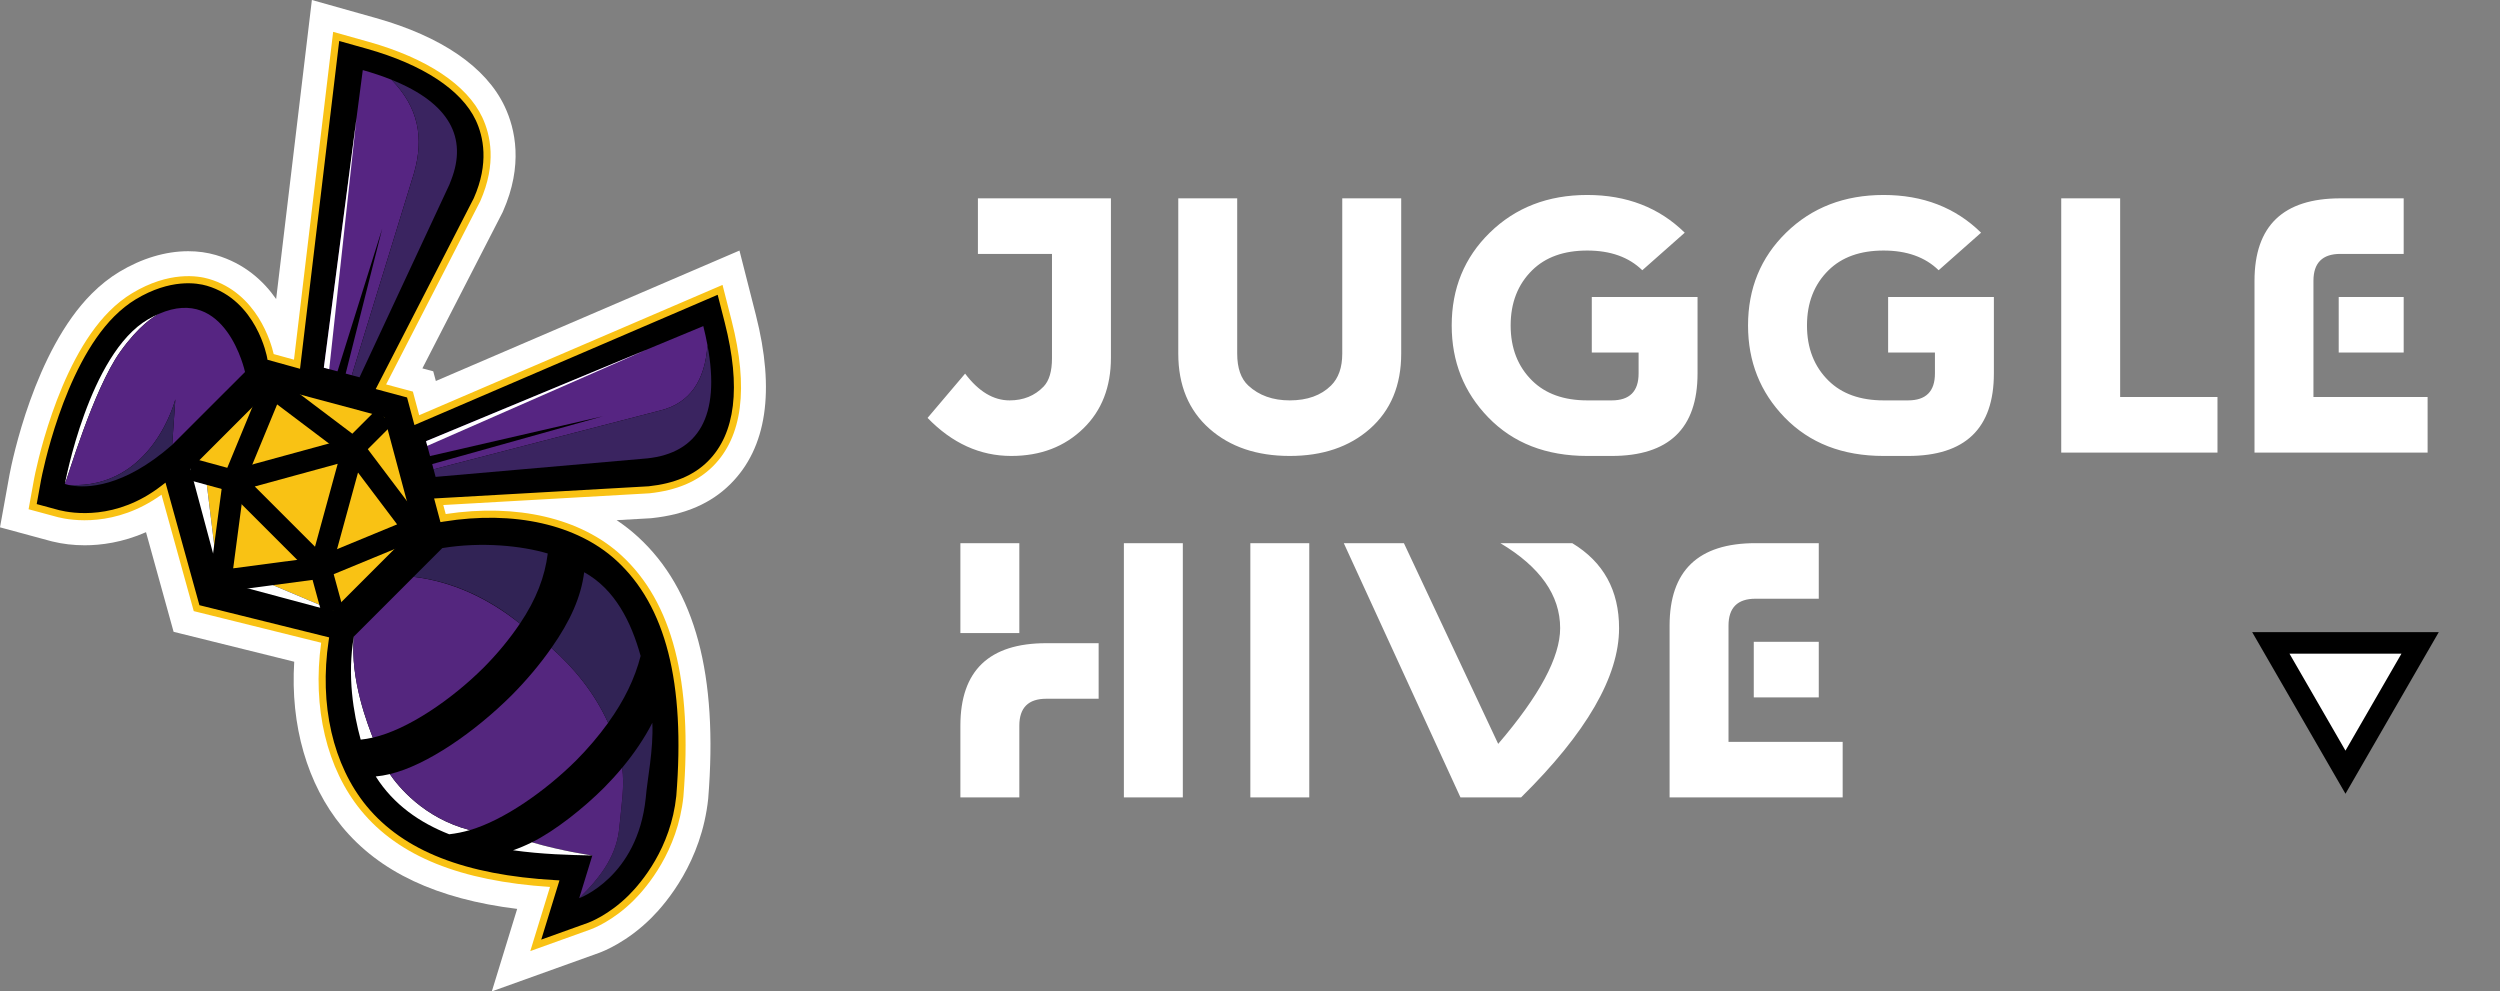 <svg width="116" height="46" viewBox="0 0 116 46" fill="none" xmlns="http://www.w3.org/2000/svg">
<rect x="0" y="0" width="116" height="46" fill="#808080" stroke="none"/>
<path d="M43.039 19.391C43.039 19.391 43.62 18.706 44.781 17.336C45.406 18.164 46.094 18.578 46.844 18.578C47.484 18.578 48.01 18.365 48.422 17.938C48.682 17.667 48.812 17.229 48.812 16.625V11.781H45.375V9.203H51.547V16.602C51.547 17.956 51.122 19.047 50.273 19.875C49.398 20.729 48.281 21.156 46.922 21.156C45.474 21.156 44.18 20.568 43.039 19.391ZM54.672 9.203H57.406V16.406C57.406 17.078 57.578 17.573 57.922 17.891C58.417 18.349 59.057 18.578 59.844 18.578C60.656 18.578 61.294 18.349 61.758 17.891C62.107 17.547 62.281 17.052 62.281 16.406V9.203H65.016V16.406C65.016 17.88 64.531 19.044 63.562 19.898C62.609 20.737 61.37 21.156 59.844 21.156C58.318 21.156 57.078 20.737 56.125 19.898C55.156 19.044 54.672 17.88 54.672 16.406V9.203ZM74.781 21.156H73.648C71.742 21.156 70.211 20.56 69.055 19.367C67.924 18.201 67.359 16.779 67.359 15.102C67.359 13.383 67.948 11.948 69.125 10.797C70.318 9.63 71.826 9.047 73.648 9.047C75.477 9.047 76.984 9.63 78.172 10.797L76.203 12.539C75.578 11.93 74.727 11.625 73.648 11.625C72.565 11.625 71.713 11.93 71.094 12.539C70.427 13.195 70.094 14.05 70.094 15.102C70.094 16.154 70.427 17.008 71.094 17.664C71.713 18.273 72.565 18.578 73.648 18.578H74.781C75.615 18.578 76.031 18.162 76.031 17.328V16.359H73.859V13.781H78.766V17.328C78.766 19.88 77.438 21.156 74.781 21.156ZM88.531 21.156H87.398C85.492 21.156 83.961 20.56 82.805 19.367C81.674 18.201 81.109 16.779 81.109 15.102C81.109 13.383 81.698 11.948 82.875 10.797C84.068 9.63 85.576 9.047 87.398 9.047C89.227 9.047 90.734 9.63 91.922 10.797L89.953 12.539C89.328 11.93 88.477 11.625 87.398 11.625C86.315 11.625 85.463 11.93 84.844 12.539C84.177 13.195 83.844 14.05 83.844 15.102C83.844 16.154 84.177 17.008 84.844 17.664C85.463 18.273 86.315 18.578 87.398 18.578H88.531C89.365 18.578 89.781 18.162 89.781 17.328V16.359H87.609V13.781H92.516V17.328C92.516 19.88 91.188 21.156 88.531 21.156ZM95.641 21V9.203H98.375V18.422H102.891V21H95.641ZM104.609 21V13.031C104.609 10.479 105.938 9.203 108.594 9.203H111.531V11.781H108.594C107.76 11.781 107.344 12.198 107.344 13.031V18.422H112.641V21H104.609ZM108.516 13.781H111.531V16.359H108.516V13.781ZM44.562 37V33.672C44.562 31.12 45.891 29.844 48.547 29.844H50.977V32.422H48.547C47.714 32.422 47.297 32.839 47.297 33.672V37H44.562ZM44.562 25.203H47.297V29.375H44.562V25.203ZM52.148 25.203H54.883V37H52.148V25.203ZM58.016 37V25.203H60.75V37H58.016ZM67.766 37L62.352 25.203H65.141L69.516 34.516C71.432 32.281 72.391 30.492 72.391 29.148C72.391 27.622 71.466 26.307 69.617 25.203C69.617 25.203 70.729 25.203 72.953 25.203C74.401 26.078 75.125 27.393 75.125 29.148C75.125 31.393 73.609 34.01 70.578 37H67.766ZM77.469 37V29.031C77.469 26.479 78.797 25.203 81.453 25.203H84.391V27.781H81.453C80.62 27.781 80.203 28.198 80.203 29.031V34.422H85.5V37H77.469ZM81.375 29.781H84.391V32.359H81.375V29.781Z" fill="white"/>
<path d="M112.294 29.83L108.83 35.83L105.366 29.83L112.294 29.83Z" fill="white" stroke="black"/>
<path d="M23.998 42.173C20.27 41.715 17.601 40.458 15.867 38.351C14.251 36.386 13.468 33.648 13.652 30.704L8.055 29.316L6.775 24.693C5.682 25.175 4.677 25.301 3.93 25.301C3.409 25.301 2.904 25.241 2.432 25.125L2.367 25.109L0 24.468L0.445 22.006C0.557 21.417 1.598 16.284 4.255 13.628C4.654 13.228 5.082 12.889 5.528 12.619C6.573 11.989 7.681 11.656 8.734 11.656C9.184 11.656 9.615 11.716 10.015 11.833C11.348 12.223 12.232 13.042 12.813 13.876L14.471 0L17.426 0.832C20.485 1.692 22.559 3.115 23.421 4.947C23.908 5.981 24.288 7.664 23.339 9.808L23.324 9.843L19.598 17.093L20.102 17.228L20.223 17.678L34.311 11.626L35.069 14.602C35.97 18.135 35.576 20.775 33.899 22.452C32.997 23.354 31.803 23.875 30.25 24.041L30.184 24.047L28.612 24.136C28.966 24.371 29.297 24.631 29.607 24.915C32.26 27.348 33.324 31.319 32.861 37.056C32.554 39.98 30.918 41.895 30.229 42.585C29.11 43.704 28.002 44.139 27.791 44.215L22.821 46L23.997 42.172L23.998 42.173Z" fill="white"/>
<path d="M19.342 19.495L19.024 18.307L17.676 17.946L22.132 9.275C22.879 7.586 22.595 6.296 22.226 5.51C21.52 4.011 19.655 2.832 17.069 2.104L15.6 1.691L13.782 16.902L12.559 16.562C12.559 16.562 12.094 13.818 9.645 13.101C8.872 12.875 7.638 12.889 6.212 13.75C5.858 13.964 5.514 14.237 5.189 14.562C2.764 16.986 1.786 22.028 1.745 22.242L1.516 23.511L2.711 23.835C2.825 23.857 5.159 24.556 7.587 22.678L9.122 28.22L15.087 29.699C14.615 32.85 15.355 35.65 16.887 37.512C19.137 40.247 23 40.847 25.739 41.003L24.86 43.866L27.344 42.973C27.418 42.946 28.348 42.599 29.295 41.652C30.182 40.765 31.317 39.119 31.545 36.951C31.973 31.647 31.048 28.028 28.715 25.889C26.852 24.179 23.906 23.499 20.559 24.04L20.356 23.283L30.11 22.729C31.296 22.601 32.257 22.228 32.966 21.519C34.308 20.177 34.55 17.911 33.79 14.929L33.413 13.45L19.342 19.496V19.495Z" fill="black"/>
<path d="M24.605 44.132L25.52 41.154C21.363 40.885 18.496 39.726 16.76 37.616C15.16 35.672 14.486 32.837 14.902 29.823L8.99 28.356L7.493 22.953C5.356 24.493 3.297 24.148 2.703 24.001L1.326 23.629L1.583 22.211C1.624 21.994 2.614 16.902 5.072 14.444C5.406 14.109 5.761 13.828 6.126 13.608C7.848 12.568 9.192 12.795 9.691 12.941C11.933 13.597 12.581 15.908 12.699 16.429L13.641 16.689L15.458 1.478L17.113 1.943C19.801 2.7 21.67 3.941 22.375 5.438C22.76 6.254 23.055 7.593 22.282 9.339L17.916 17.837L19.158 18.17L19.451 19.266L33.525 13.22L33.95 14.886C34.742 17.995 34.45 20.265 33.083 21.633C32.374 22.341 31.407 22.753 30.128 22.89L20.569 23.433L20.681 23.851C23.99 23.351 26.953 24.044 28.827 25.764C31.2 27.941 32.143 31.604 31.71 36.962C31.445 39.491 30.015 41.164 29.413 41.767C28.448 42.732 27.505 43.089 27.401 43.126L24.605 44.13V44.132ZM9.256 28.082L15.272 29.575L15.25 29.723C14.804 32.702 15.447 35.502 17.014 37.407C18.718 39.477 21.575 40.599 25.748 40.838L25.959 40.85L25.114 43.598L27.288 42.817C27.327 42.803 28.248 42.464 29.178 41.535C29.756 40.957 31.127 39.353 31.38 36.933C31.804 31.687 30.896 28.113 28.603 26.01C26.775 24.333 23.852 23.675 20.585 24.202L20.437 24.226L20.143 23.129L30.1 22.564C31.293 22.436 32.195 22.055 32.849 21.401C34.128 20.122 34.39 17.958 33.629 14.97L33.3 13.678L19.23 19.722L18.887 18.442L17.434 18.052L21.983 9.198C22.702 7.575 22.43 6.334 22.076 5.58C21.412 4.171 19.617 2.992 17.022 2.262L15.739 1.901L13.921 17.111L12.412 16.693L12.394 16.589C12.389 16.563 11.915 13.937 9.596 13.258C9.14 13.125 7.904 12.919 6.295 13.89C5.953 14.097 5.619 14.362 5.303 14.677C2.916 17.064 1.946 22.059 1.905 22.27L1.703 23.389L2.752 23.673C3.355 23.821 5.395 24.161 7.484 22.544L7.679 22.394L9.253 28.08L9.256 28.082Z" fill="#F9C214"/>
<path d="M19.227 24.549L17.835 19.355L12.64 17.963L8.902 21.701L9.523 21.893L10.072 26.372L10.229 26.961L11.407 27.276L11.908 26.832L15.061 28.161L14.998 28.239L15.424 28.352L19.227 24.549Z" fill="#F9C214"/>
<path d="M8.902 21.701L8.837 21.766L10.072 26.372L9.523 21.893L8.902 21.701Z" fill="white"/>
<path d="M11.908 26.832L11.407 27.276L14.998 28.239L15.061 28.161L11.908 26.832Z" fill="white"/>
<path d="M15.135 27.322L9.868 22.055L17.12 20.07L15.135 27.322V27.322ZM11.822 22.574L14.616 25.368L15.669 21.52L11.821 22.573L11.822 22.574Z" fill="black"/>
<path d="M14.934 28.486L14.503 26.907L9.639 27.551L10.342 22.247L11.348 22.381L10.82 26.37L15.249 25.784L15.914 28.219L14.934 28.486Z" fill="black"/>
<path d="M11.143 22.922L8.703 22.256L8.971 21.276L10.546 21.706L12.421 17.161L16.348 20.124L17.476 18.996L18.194 19.713L16.441 21.467L12.859 18.764L11.143 22.922Z" fill="black"/>
<path d="M15.069 26.814L14.681 25.876L18.426 24.331L15.989 21.101L16.8 20.49L20.028 24.768L15.069 26.814Z" fill="black"/>
<path d="M32.827 16.018C32.773 15.733 32.712 15.441 32.633 15.131L31.968 15.407L19.769 20.47L20.048 21.512L20.118 21.776L30.631 19.047C32.006 18.711 32.71 17.673 32.826 16.018H32.827Z" fill="#562582"/>
<path d="M18.165 3.7C17.763 3.539 17.32 3.389 16.833 3.252L15.025 17.062L16.19 17.375L16.323 17.41L19.202 8.056C19.689 6.386 19.41 4.974 18.164 3.699L18.165 3.7Z" fill="#562582"/>
<path d="M20.851 8.566C20.883 8.495 20.906 8.424 20.934 8.353C21.692 6.405 20.877 4.785 18.165 3.7C19.411 4.975 19.69 6.386 19.204 8.056L16.325 17.411L16.682 17.507L20.851 8.567V8.566Z" fill="#3A2460"/>
<path d="M30.039 21.268C32.38 21.017 33.45 19.339 32.827 16.018C32.71 17.673 32.006 18.711 30.632 19.047L20.119 21.776L20.212 22.127L30.039 21.268V21.268Z" fill="#3A2460"/>
<path d="M19.904 21.172L27.973 19.314L20.005 21.547L19.904 21.172Z" fill="black"/>
<path d="M15.62 17.359L17.736 10.603L16.007 17.462L15.62 17.359Z" fill="black"/>
<path d="M19.769 20.471L29.961 16.241L19.827 20.688L19.769 20.471Z" fill="white"/>
<path d="M15.026 17.062L16.544 5.46L15.276 17.13L15.026 17.062Z" fill="white"/>
<path d="M16.421 29.532L16.418 29.536C16.104 31.373 16.401 33.102 16.736 34.319C16.92 34.299 17.107 34.269 17.297 34.225C17.104 33.707 16.224 31.548 16.421 29.532Z" fill="white"/>
<path d="M19.19 26.764L18.472 27.482L16.421 29.533C16.224 31.548 17.105 33.708 17.297 34.226H17.298C18.919 33.855 20.95 32.461 22.437 30.981C23.071 30.344 23.645 29.649 24.125 28.936C22.615 27.731 20.953 26.979 19.189 26.765L19.19 26.764Z" fill="#54267E"/>
<path d="M18.089 35.918C17.865 35.971 17.648 36.007 17.435 36.028C18.263 37.339 19.484 38.176 20.843 38.71C21.156 38.675 21.477 38.611 21.803 38.516C19.646 37.957 18.46 36.465 18.088 35.918H18.089Z" fill="white"/>
<path d="M24.126 28.935C24.886 27.807 25.283 26.753 25.416 25.683C24.213 25.324 22.366 25.129 20.523 25.431L19.189 26.764C20.94 26.956 22.681 27.75 24.125 28.935H24.126Z" fill="#312355"/>
<path d="M25.586 30.064C25.052 30.827 24.42 31.578 23.729 32.272C22.051 33.942 19.814 35.509 18.089 35.917C18.46 36.464 19.646 37.956 21.803 38.516C23.388 38.052 25.319 36.692 26.738 35.28C27.28 34.734 27.78 34.147 28.217 33.541C27.585 32.142 26.636 30.993 25.587 30.064L25.586 30.064Z" fill="#54267E"/>
<path d="M28.739 38.379C28.622 39.62 27.976 40.602 26.875 41.676C26.875 41.676 29.576 40.705 29.961 37.041C30.031 36.171 30.328 34.783 30.268 33.537C29.911 34.24 29.428 34.954 28.863 35.632C29.001 36.409 28.816 37.477 28.74 38.378L28.739 38.379Z" fill="#312355"/>
<path d="M27.106 26.552C26.958 27.695 26.474 28.797 25.586 30.064C26.636 30.994 27.584 32.142 28.216 33.541C28.967 32.501 29.459 31.476 29.725 30.437C29.292 28.867 28.536 27.34 27.106 26.552H27.106Z" fill="#312355"/>
<path d="M28.862 35.632C28.597 35.951 28.313 36.262 28.017 36.56C27.062 37.512 25.74 38.559 24.681 39.083C26.064 39.492 27.484 39.694 27.484 39.694L26.875 41.676C27.976 40.602 28.622 39.62 28.739 38.379C28.816 37.477 29.001 36.41 28.862 35.632Z" fill="#54267E"/>
<path d="M23.804 39.452C25.14 39.641 26.438 39.673 27.483 39.694C27.483 39.694 26.064 39.491 24.68 39.083C24.385 39.229 24.091 39.355 23.804 39.452Z" fill="white"/>
<path d="M7.377 14.562C7.215 14.633 7.049 14.714 6.874 14.815C4.124 16.407 3.01 22.454 3.01 22.454C3.105 22.295 4.321 18.082 5.58 16.319C6.441 15.112 7.138 14.684 7.377 14.563V14.562Z" fill="white"/>
<path d="M7.377 14.562C7.138 14.684 6.441 15.112 5.58 16.318C4.321 18.082 3.105 22.295 3.01 22.453C3.01 22.453 3.073 22.477 3.186 22.503C7.081 22.705 8.136 18.527 8.136 18.527L7.99 20.638L11.369 17.26C11.369 17.26 10.498 13.204 7.377 14.562V14.562Z" fill="#562582"/>
<path d="M3.319 22.528L3.196 22.505C3.232 22.513 3.274 22.521 3.319 22.528Z" fill="#562582"/>
<path d="M3.183 22.503L3.198 22.506C3.194 22.505 3.191 22.505 3.187 22.503C3.185 22.503 3.185 22.503 3.183 22.503Z" fill="#3A2460"/>
<path d="M3.186 22.503C3.19 22.504 3.193 22.505 3.196 22.506L3.319 22.529C3.987 22.64 5.701 22.651 7.991 20.639L8.136 18.528C8.136 18.528 7.081 22.706 3.186 22.503Z" fill="#312355"/>
</svg>
